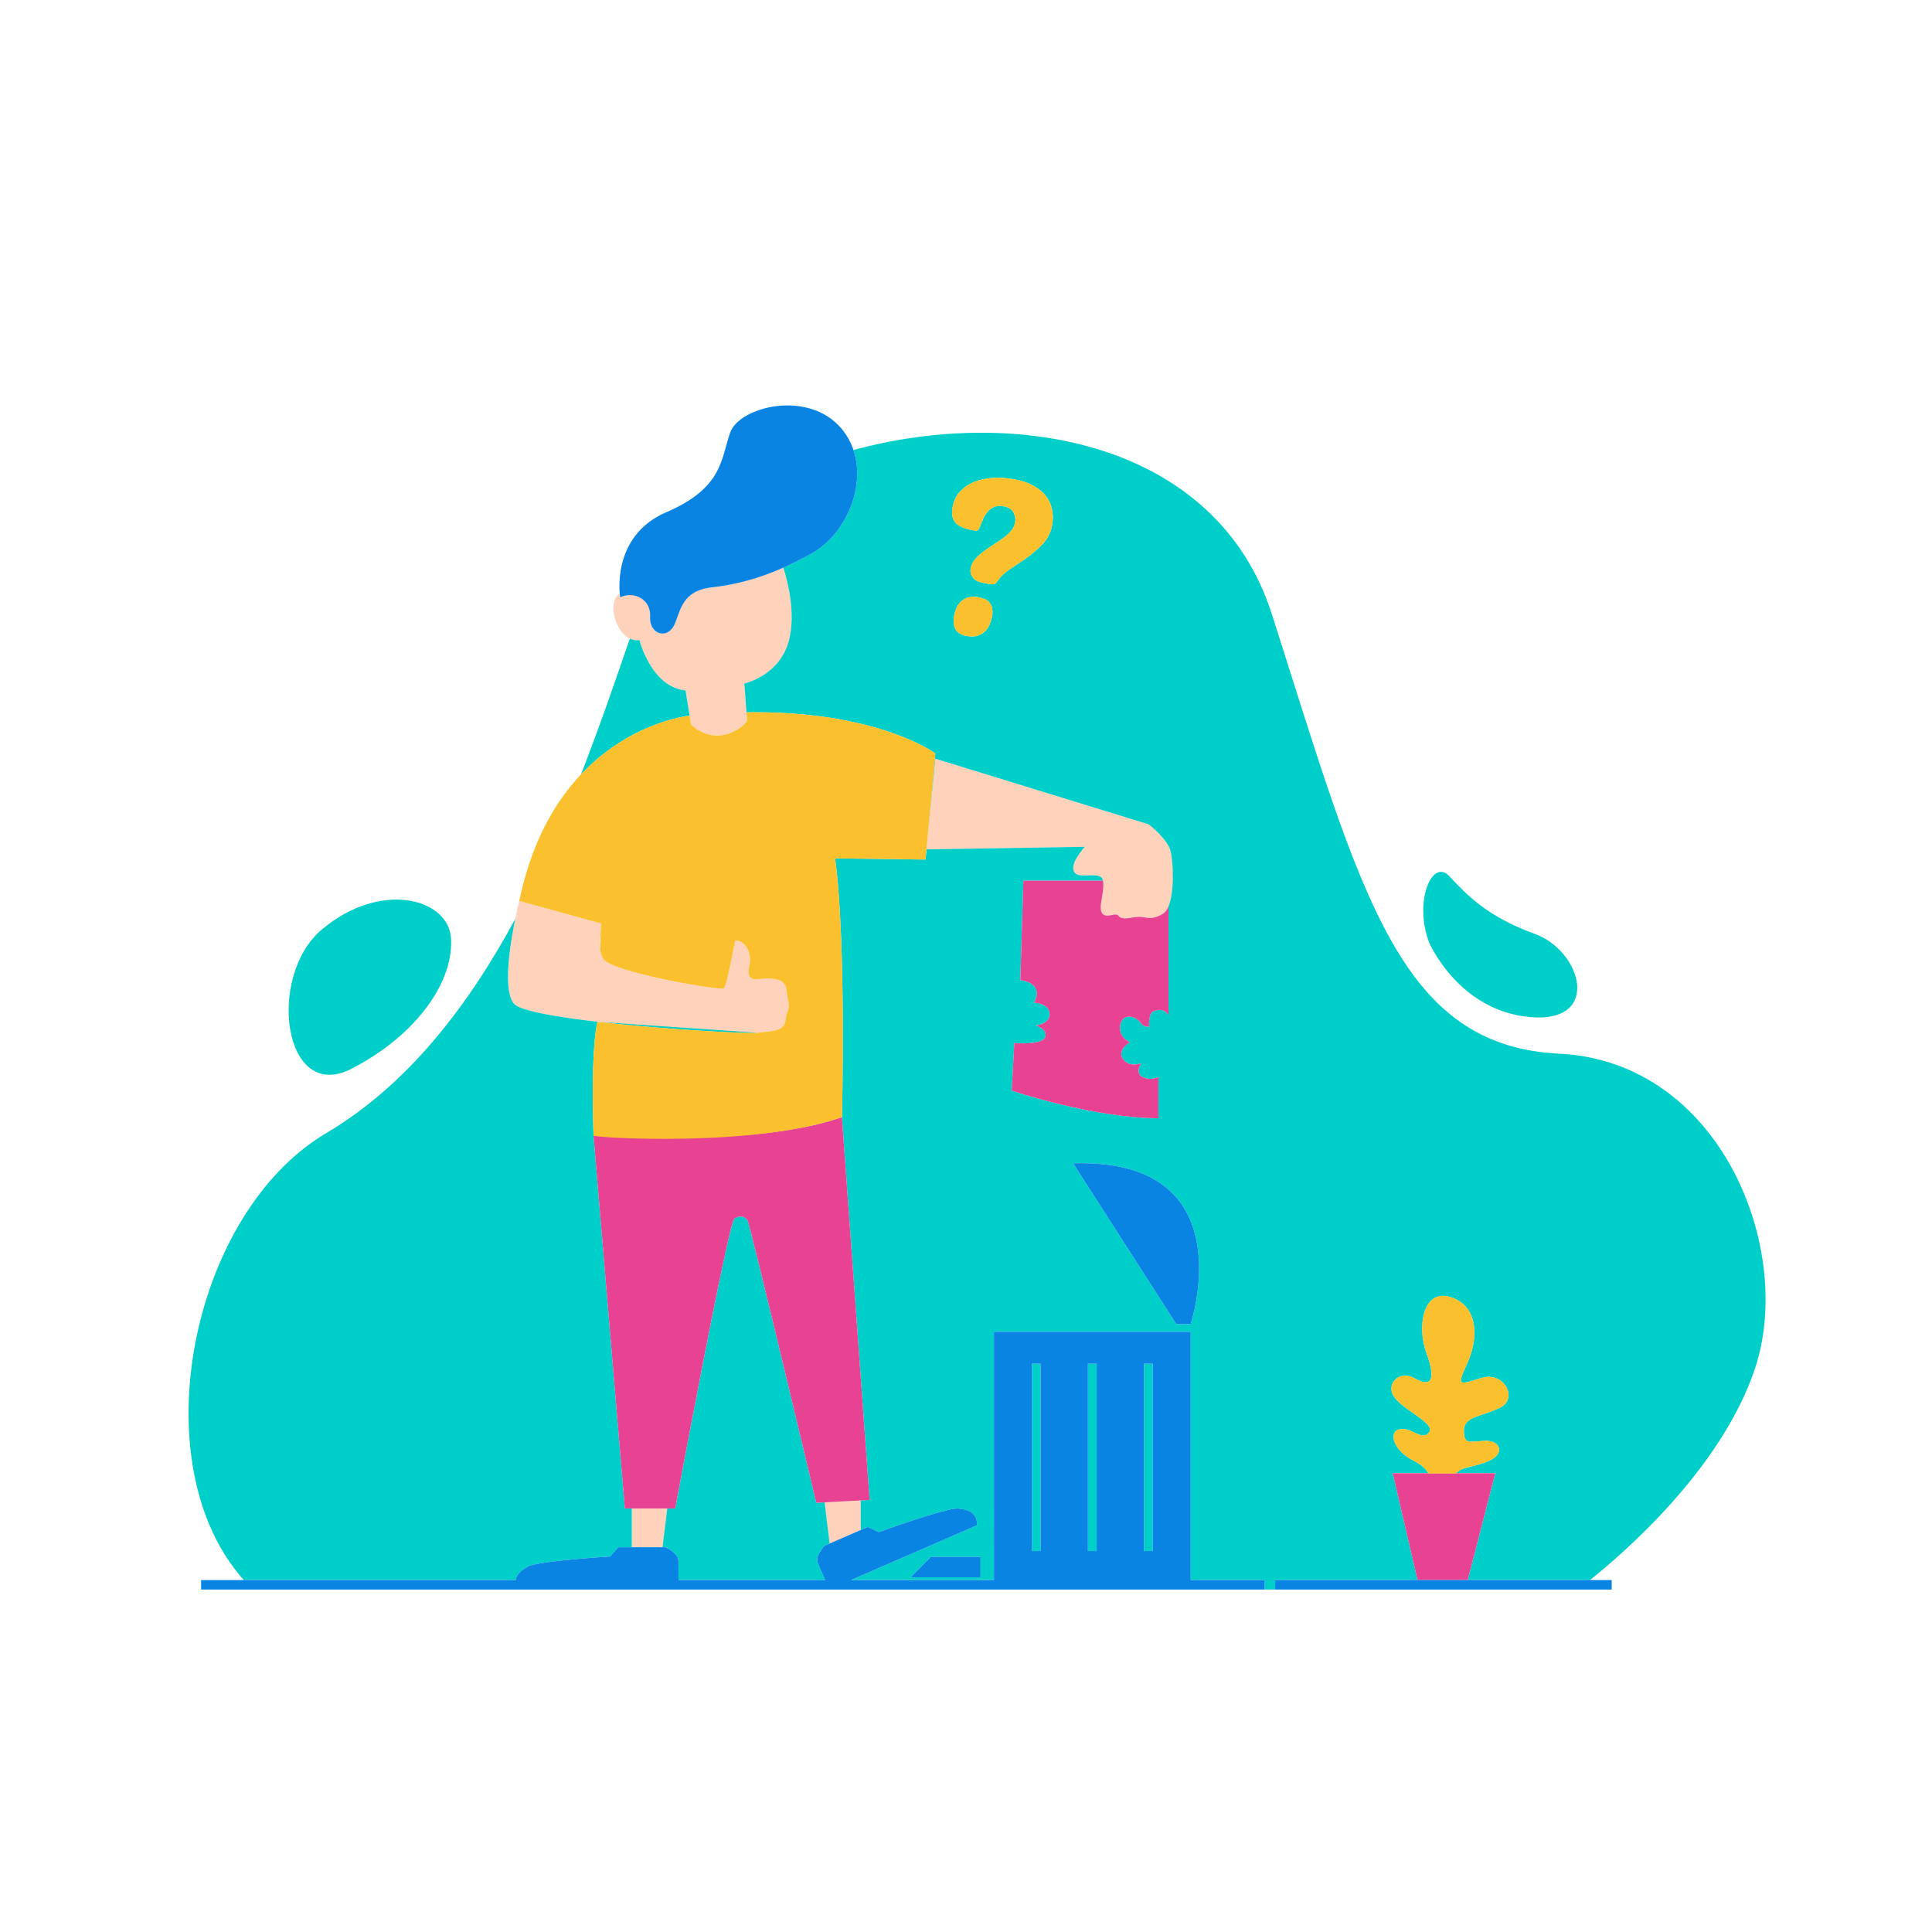 <?xml version="1.0" standalone="no"?>
<svg version="1.1" id="Layer_1" xmlns="http://www.w3.org/2000/svg" xmlns:xlink="http://www.w3.org/1999/xlink" x="0px" y="0px" viewBox="0 0 595.28 595.28" enable-background="new 0 0 595.28 595.28" xml:space="preserve">
<path id="color_x5F_5" fill="#FFD2BB" d="M241.364,174.916c1.264,3.986,3.921,13.967,1.717,22.425
	c-2.819,10.887-13.74,13.254-13.74,13.254l0.843,11.503c-1.069,1.782-5.314,4.861-9.948,4.504c-4.601-0.356-7.324-3.434-7.324-3.434
	l-1.685-10.435c-10.629-1.07-14.194-15.49-14.194-15.49c-6.513,0.811-9.948-10.207-6.967-13.513
	c0.259-0.291,0.551-0.551,0.875-0.777c0.065,0.68,0.13,1.069,0.13,1.069c4.44-2.009,9.527,0.777,9.235,5.929
	c-0.324,5.152,4.602,6.935,6.967,3.435c2.365-3.5,1.782-11.18,11.828-12.379C226.555,180.133,233.425,178.416,241.364,174.916
	L241.364,174.916z M241.008,302.528L241.008,302.528c-1.588-1.328-5.347-1.069-7.81-0.81c-2.495,0.26-2.916-1.847-2.333-3.986
	c0.616-2.139,0.195-6.481-3.176-7.777c0,0-1.004-0.292-1.199,0c-0.162,0.291-2.463,13.739-3.467,14.55
	c-1.005,0.843-34.868-5.023-37.104-9.042c-2.268-4.018-0.421-8.36-0.745-10.921l-25.179-6.935c0,0-6.643,26.184-1.555,31.726
	c5.088,5.573,71.518,9.494,75.05,8.879c3.564-0.584,8.166-0.194,8.523-3.759c0.356-3.532,1.523-3.046,0.81-6.351
	C242.11,304.828,242.628,303.856,241.008,302.528L241.008,302.528z M360.648,262.151L360.648,262.151
	c-0.972-3.727-6.74-8.166-6.74-8.166l-65.718-20.22l-2.722,27.932l48.77-0.777c0,0-1.296,1.426-2.528,3.467
	c-1.264,2.041-1.523,4.245,0.162,5.055s6.222-0.453,7.55,0.971c1.329,1.427-0.162,6.774-0.259,8.815
	c-0.097,2.041,0.616,3.37,3.273,2.722c2.69-0.616,1.685,0.552,3.305,0.908c1.588,0.356,2.754-0.259,5.055-0.356
	c2.301-0.098,3.727,1.328,7.55-0.972C362.171,279.228,361.62,265.91,360.648,262.151L360.648,262.151z M194.668,476.738
	L194.668,476.738h0.065h9.397l1.458-11.957h-10.921v11.957H194.668z M255.622,475.604L255.622,475.604l7.842-3.434l1.75-0.746
	v-9.105l-11.147,0.583L255.622,475.604z"></path>
<path id="color_x5F_4" fill="#00CEC9" d="M320.627,420.191v57.714h-2.657v-57.714H320.627z M221.947,180.625
	c-0.052,0.008-0.105,0.016-0.157,0.023C221.842,180.641,221.895,180.633,221.947,180.625z M227.404,179.6
	c-0.047,0.011-0.094,0.021-0.141,0.032C227.311,179.621,227.358,179.61,227.404,179.6z M335.209,420.191v57.714h2.69v-57.714
	H335.209z M352.481,420.191v57.714h2.69v-57.714H352.481z M201.302,193.736c-0.685-0.894-1.097-2.174-0.995-3.784
	c0.109-1.932-0.538-3.532-1.624-4.67c1.085,1.138,1.732,2.738,1.623,4.669C200.205,191.561,200.616,192.842,201.302,193.736z
	 M220.236,226.602c-4.601-0.356-7.324-3.434-7.324-3.434l-0.009-0.054l0.009,0.055C212.912,223.169,215.635,226.247,220.236,226.602
	c4.634,0.358,8.879-2.721,9.948-4.503l0-0.001C229.115,223.88,224.87,226.959,220.236,226.602z M471.474,313.383
	c22.165,1.945,15.911-20.448,1.361-25.665c-14.518-5.25-20.934-11.99-26.248-17.725c-5.314-5.77-11.05,7.842-6.254,20.382
	C440.332,290.376,449.308,311.439,471.474,313.383z M485.311,489.765l0.777,0l0,0H485.311z M212.483,220.513l-1.256-7.78
	c-10.629-1.07-14.194-15.49-14.194-15.49c-1.081,0.135-2.074-0.062-2.97-0.489c-4.455,12.985-9.36,27.272-15.051,41.858
	C194.355,222.332,212.264,220.534,212.483,220.513z M108.373,329.263c21.063-10.889,31.66-27.836,30.558-40.475
	c-1.069-12.087-21.841-17.531-39.794-2.366C82.028,300.875,87.31,340.183,108.373,329.263z M341.067,282.092
	c-1.525-0.082-1.981-1.237-1.904-2.864c0.001-0.028,0.005-0.063,0.007-0.092c-0.001,0.028-0.007,0.065-0.008,0.092
	C339.085,280.855,339.541,282.01,341.067,282.092z M184.105,314.844c0,0-2.139,6.448-1.231,35.061l-0.001,0l9.657,114.877h2.137
	v11.956h0.001h0.065h9.397l1.458-11.956h2.464c0,0,16.332-87.851,18.212-89.244c1.912-1.427,3.338-0.487,4.051,0.453
	s21.193,87.04,21.193,87.04l16.429-0.875l-8.523-117.953c0,0,0,0,0.001,0c0,0,1.393-53.889-2.106-79.716l27.868,0.356l3.014-32.697
	c-0.001-0.002-17.792-13.256-58.199-12.673l-0.651-8.878c0,0,10.921-2.367,13.74-13.254c2.204-8.458-0.453-18.439-1.717-22.425
	c-1.223,0.539-2.414,1.022-3.592,1.48c3.865-1.513,7.932-3.446,12.407-5.92c9.981-5.544,16.746-20.074,12.796-31.812
	c50.091-13.667,111.949-2.522,128.943,50.673c27.609,86.554,38.919,132.862,88.531,135.324
	c49.613,2.429,72.556,60.143,60.307,96.956c-10.273,30.819-40.251,56.767-50.876,65.231h-37.655l8.49-32.922h-12.001
	c1.799-2.119,5.015-1.655,10.024-3.793c5.152-2.203,3.532-6.481-1.329-6.189c-4.893,0.291-6.351,1.167-6.351-3.241
	c0-4.439,6.027-4.309,11.342-7.096c5.347-2.82,1.037-11.213-6.027-9.009c-7.097,2.204-7.55,2.657-4.148-4.861
	c3.403-7.55,3.241-17.434-5.314-20.091c-8.555-2.657-10.337,9.3-7.388,17.272c2.949,7.972,1.62,10.79-3.532,7.809
	c-5.185-2.948-9.592,2.236-5.898,6.352c3.662,4.147,12.379,7.68,10.175,10.337c-2.203,2.657-5.314-1.749-9.009-1.037
	c-3.694,0.746-1.912,6.676,4.439,9.754c2.37,1.169,3.688,2.554,4.413,3.793H429.12l7.648,32.922h-43.877v2.91l-3.208,0v-2.909
	H366.87l0-76.508h-60.63v76.509h-44.039l38.757-16.851c0,0,0.324-1.101-0.357-2.463c-0.713-1.329-1.717-2.334-5.282-2.722
	s-24.531,7.259-24.531,7.259l-3.402-1.587l-2.172,0.934v-9.1l-11.147,0.583l1.553,12.684l-1.682,0.732c0,0-2.722,3.142-2.009,5.152
	c0.162,0.487,1.361,3.209,2.333,5.379h-45.205c0-2.429,0-5.637-0.032-6.189c-0.162-2.106-3.921-3.921-3.921-3.921h-10.37h-4.278
	l-2.463,2.851c0,0-22.295,1.328-25.406,3.111c-2.787,1.588-3.5,2.819-3.694,4.147H75.138
	c-31.867-35.543-16.565-112.911,25.393-137.722c25.06-14.832,43.687-39.105,58.22-65.973c-1.637,8.001-3.913,22.258-0.311,26.18
	c5.088,5.573,71.518,9.494,75.05,8.879 M294.378,161.015c0.939,1.102,2.754,1.913,5.379,2.367c0.778,0.13,1.264,0.13,1.491,0
	c0.227-0.098,0.421-0.389,0.583-0.875c0.324-0.81,0.681-1.653,1.037-2.496c0.357-0.875,0.843-1.62,1.394-2.269
	c0.551-0.68,1.231-1.166,2.009-1.523c0.81-0.357,1.782-0.454,2.949-0.227c1.523,0.26,2.528,0.875,3.046,1.879
	c0.519,1.005,0.713,2.01,0.519,3.047c-0.162,1.004-0.615,1.912-1.296,2.689c-0.68,0.81-1.523,1.556-2.495,2.237
	c-0.94,0.712-1.976,1.393-3.046,2.073c-1.07,0.68-2.107,1.393-3.079,2.139c-0.972,0.713-1.782,1.49-2.495,2.332
	c-0.68,0.844-1.134,1.75-1.296,2.755c-0.195,1.038,0.032,1.976,0.648,2.787c0.616,0.843,1.75,1.427,3.435,1.717l2.333,0.39
	c0.357,0.065,0.648,0.032,0.875-0.065c0.259-0.065,0.583-0.39,0.972-0.94c1.004-1.458,2.365-2.722,4.115-3.856
	c1.718-1.135,3.468-2.301,5.25-3.565c1.75-1.264,3.37-2.69,4.796-4.245c1.426-1.588,2.333-3.532,2.722-5.801
	c0.259-1.523,0.227-3.046-0.065-4.537c-0.291-1.49-0.907-2.85-1.847-4.113s-2.236-2.333-3.889-3.273
	c-1.653-0.908-3.694-1.588-6.157-2.01c-2.074-0.357-4.148-0.486-6.254-0.389c-2.074,0.129-3.986,0.518-5.736,1.199
	c-1.749,0.681-3.208,1.686-4.439,2.981c-1.232,1.297-2.009,2.949-2.366,4.99C293.147,158.358,293.438,159.881,294.378,161.015z
	 M305.139,186.033c-0.617-1.039-1.849-1.72-3.663-2.01c-1.199-0.195-2.236-0.195-3.143,0.065c-0.875,0.226-1.62,0.648-2.203,1.23
	c-0.583,0.551-1.069,1.232-1.426,2.01c-0.356,0.777-0.583,1.621-0.745,2.463c-0.259,1.523-0.13,2.851,0.389,3.986
	c0.519,1.135,1.75,1.88,3.694,2.204c1.329,0.228,2.463,0.163,3.403-0.194c0.94-0.356,1.685-0.842,2.268-1.49
	c0.551-0.615,1.005-1.33,1.329-2.139c0.292-0.778,0.518-1.523,0.648-2.204C305.949,188.334,305.787,187.038,305.139,186.033z
	 M302.123,479.718h-15.36l-6.189,6.288h21.549V479.718z M322.021,319.605c-0.972,2.494-9.495,1.782-9.495,1.782l-0.81,14.647
	c0,0,24.79,8.426,45.205,8.523v0h-0.003v-12.703c0,0-2.398,1.264-4.893,0c-2.462-1.233-0.421-4.246-0.421-4.246
	s-3.662,1.491-5.606-1.328c-1.944-2.852,2.139-5.152,2.139-5.152s-3.727-1.523-2.949-5.412c0.81-3.92,4.991-2.398,6.125-0.712
	c1.166,1.685,2.754,1.329,2.754,1.329s-0.356-4.181,1.426-4.796c1.783-0.616,3.37-0.616,4.537,1.23v-33.486
	c1.924-4.612,1.412-14.059,0.618-17.13c-0.972-3.727-6.74-8.166-6.74-8.166l-65.718-20.22l-2.722,27.932l48.77-0.777
	c0,0-1.296,1.426-2.528,3.467c-1.264,2.041-1.523,4.245,0.162,5.055s6.222-0.453,7.55,0.971c1.229,1.32,0.048,5.989-0.214,8.298
	c0.204-1.932,1.079-5.461,0.635-7.358h-24.531l-0.94,30.656c0,0,7.486,0.551,4.278,6.935c0,0,4.634,0.194,4.764,3.403
	c0.13,3.175-4.245,3.628-4.245,3.628S322.993,317.142,322.021,319.605z M330.641,358.427l31.789,49.548h4.439
	C366.87,407.975,383.915,356.806,330.641,358.427z M234.905,177.448c0.712-0.247,1.43-0.507,2.155-0.783
	C236.337,176.938,235.616,177.203,234.905,177.448z M345.74,282.858c0.199,0.045,0.391,0.074,0.579,0.091
	C346.131,282.932,345.939,282.902,345.74,282.858c-1.214-0.267-0.952-0.991-1.881-1.076
	C344.787,281.867,344.525,282.591,345.74,282.858z M263.464,472.17l-0.546,0.239l0.547-0.238l0.38-0.164L263.464,472.17z
	 M233.212,178.012c-0.229,0.073-0.458,0.146-0.686,0.217C232.754,178.159,232.984,178.085,233.212,178.012z M354,282.842
	c-0.842-0.043-1.576-0.24-2.376-0.315C352.423,282.602,353.158,282.799,354,282.842z M346.617,282.958
	c0.086,0.002,0.174,0.01,0.259,0.008C346.791,282.968,346.703,282.96,346.617,282.958z M354.43,282.849
	c-0.037,0.001-0.072-0.002-0.108-0.002C354.358,282.847,354.393,282.85,354.43,282.849z"></path>
<path id="color_x5F_3" fill="#E84393" d="M460.715,453.926l-8.49,32.922h-15.457l-7.648-32.922H460.715z M182.873,349.905
	L182.873,349.905l9.657,114.877h15.522c0,0,16.332-87.851,18.212-89.244c1.912-1.427,3.338-0.487,4.051,0.453
	s21.193,87.04,21.193,87.04l16.429-0.875L259.414,344.2C232.777,353.631,182.873,349.905,182.873,349.905L182.873,349.905z
	 M356.921,344.557c-20.415-0.097-45.205-8.523-45.205-8.523l0.81-14.647c0,0,8.523,0.712,9.495-1.782
	c0.972-2.463-2.852-3.63-2.852-3.63s4.375-0.453,4.245-3.628c-0.13-3.209-4.764-3.403-4.764-3.403
	c3.208-6.384-4.278-6.935-4.278-6.935l0.94-30.656h24.531c0.486,2.074-0.616,6.125-0.681,7.875c-0.097,2.041,0.616,3.37,3.273,2.722
	c2.69-0.616,1.685,0.552,3.305,0.908c1.588,0.356,2.754-0.259,5.055-0.356c2.301-0.098,3.727,1.328,7.55-0.972
	c0.68-0.421,1.264-1.231,1.685-2.269v33.506c-1.167-1.846-2.754-1.846-4.537-1.23c-1.782,0.615-1.426,4.796-1.426,4.796
	s-1.588,0.356-2.754-1.329c-1.134-1.686-5.315-3.208-6.125,0.712c-0.778,3.889,2.949,5.412,2.949,5.412s-4.083,2.3-2.139,5.152
	c1.944,2.819,5.606,1.328,5.606,1.328s-2.041,3.013,0.421,4.246c2.495,1.264,4.893,0,4.893,0v12.703L356.921,344.557
	L356.921,344.557z"></path>
<path id="color_x5F_2" fill="#FBC02D" d="M324.159,157.028c0.292,1.491,0.324,3.014,0.065,4.537
	c-0.389,2.269-1.296,4.213-2.722,5.801c-1.426,1.555-3.046,2.981-4.796,4.245c-1.782,1.264-3.532,2.43-5.25,3.565
	c-1.75,1.134-3.111,2.398-4.115,3.856c-0.389,0.55-0.713,0.875-0.972,0.94c-0.227,0.097-0.518,0.13-0.875,0.065l-2.333-0.39
	c-1.685-0.29-2.819-0.874-3.435-1.717c-0.616-0.811-0.843-1.749-0.648-2.787c0.162-1.005,0.616-1.911,1.296-2.755
	c0.713-0.842,1.523-1.619,2.495-2.332c0.972-0.746,2.009-1.459,3.079-2.139s2.106-1.361,3.046-2.073
	c0.972-0.681,1.815-1.427,2.495-2.237c0.681-0.777,1.134-1.685,1.296-2.689c0.194-1.037,0-2.042-0.519-3.047
	c-0.518-1.004-1.523-1.619-3.046-1.879c-1.167-0.227-2.139-0.13-2.949,0.227c-0.778,0.357-1.458,0.843-2.009,1.523
	c-0.551,0.649-1.037,1.394-1.394,2.269c-0.356,0.843-0.713,1.686-1.037,2.496c-0.162,0.486-0.356,0.777-0.583,0.875
	c-0.227,0.13-0.713,0.13-1.491,0c-2.625-0.454-4.44-1.265-5.379-2.367c-0.94-1.134-1.231-2.657-0.907-4.602
	c0.357-2.041,1.134-3.693,2.366-4.99c1.231-1.295,2.69-2.3,4.439-2.981c1.75-0.681,3.662-1.07,5.736-1.199
	c2.106-0.097,4.18,0.032,6.254,0.389c2.463,0.422,4.504,1.102,6.157,2.01c1.653,0.94,2.949,2.01,3.889,3.273
	S323.868,155.538,324.159,157.028L324.159,157.028z M301.476,184.023L301.476,184.023c-1.199-0.195-2.236-0.195-3.143,0.065
	c-0.875,0.226-1.62,0.648-2.203,1.23c-0.583,0.551-1.069,1.232-1.426,2.01c-0.356,0.777-0.583,1.621-0.745,2.463
	c-0.259,1.523-0.13,2.851,0.389,3.986s1.75,1.88,3.694,2.204c1.329,0.228,2.463,0.163,3.403-0.194
	c0.94-0.356,1.685-0.842,2.268-1.49c0.551-0.615,1.005-1.33,1.329-2.139c0.292-0.778,0.518-1.523,0.648-2.204
	c0.259-1.62,0.097-2.916-0.551-3.921C304.522,184.994,303.29,184.313,301.476,184.023L301.476,184.023z M456.373,424.598
	L456.373,424.598c-7.097,2.204-7.55,2.657-4.148-4.861c3.403-7.55,3.241-17.434-5.314-20.091s-10.337,9.3-7.388,17.272
	s1.62,10.79-3.532,7.809c-5.185-2.948-9.592,2.236-5.898,6.352c3.662,4.147,12.379,7.68,10.175,10.337
	c-2.203,2.657-5.314-1.749-9.009-1.037c-3.694,0.746-1.912,6.676,4.439,9.754c2.43,1.199,3.759,2.625,4.472,3.888h8.458
	c1.782-2.235,5.023-1.717,10.11-3.888c5.152-2.203,3.532-6.481-1.329-6.189c-4.893,0.291-6.351,1.167-6.351-3.241
	c0-4.439,6.027-4.309,11.342-7.096C467.747,430.787,463.437,422.394,456.373,424.598L456.373,424.598z M229.99,219.473
	L229.99,219.473l0.194,2.626c-1.069,1.782-5.314,4.861-9.948,4.504c-4.601-0.356-7.324-3.434-7.324-3.434l-0.421-2.657
	c0,0-41.544,3.952-52.496,57.097l25.179,6.935c0.065,0.681,0,1.492-0.097,2.367l-0.194,5.508c0.162,1.005,0.454,2.041,1.037,3.046
	c2.236,4.019,36.099,9.885,37.104,9.042c1.004-0.811,3.305-14.259,3.467-14.55c0.194-0.292,1.199,0,1.199,0
	c3.37,1.296,3.792,5.638,3.176,7.777c-0.583,2.139-0.162,4.246,2.333,3.986c2.463-0.259,6.222-0.518,7.81,0.81
	c1.62,1.329,1.102,2.301,1.815,5.574c0.713,3.306-0.454,2.819-0.81,6.351c-0.356,3.565-4.958,3.175-8.523,3.759
	c-2.204,0.39-28.452-0.972-49.386-3.37c0,0-2.139,6.448-1.231,35.064c0.032,0.648,49.904,3.727,76.541-5.705
	c0,0,1.393-53.889-2.106-79.716l27.868,0.356l3.014-32.697C288.19,232.144,270.399,218.89,229.99,219.473L229.99,219.473z"></path>
<path id="color_x5F_1" fill="#0984E3" d="M259.317,132.108c10.175,12.184,2.819,31.726-9.138,38.368
	c-11.958,6.611-20.999,9.365-31.077,10.532c-10.046,1.199-9.462,8.879-11.828,12.379s-7.291,1.717-6.967-3.435
	c0.292-5.152-4.796-7.939-9.235-5.929c0,0-3.143-18.763,14.258-26.217c17.402-7.453,16.818-16.461,19.637-24.498
	C227.819,125.239,249.141,119.924,259.317,132.108L259.317,132.108z M280.574,486.006L280.574,486.006h21.549v-6.288h-15.36
	L280.574,486.006z M330.641,358.427L330.641,358.427l31.789,49.548h4.439C366.87,407.975,383.915,356.806,330.641,358.427
	L330.641,358.427z M392.891,486.848L392.891,486.848v2.917h103.697v-2.917H392.891z M366.87,486.848L366.87,486.848h22.813v2.917
	H61.969v-2.917h96.924c0.194-1.328,0.907-2.559,3.694-4.147c3.111-1.783,25.406-3.111,25.406-3.111l2.463-2.851h4.278h10.37
	c0,0,3.759,1.815,3.921,3.921c0.032,0.552,0.032,3.76,0.032,6.189h45.205c-0.972-2.17-2.171-4.892-2.333-5.379
	c-0.713-2.01,2.009-5.152,2.009-5.152l9.527-4.147l3.921-1.686l3.402,1.587c0,0,20.966-7.647,24.531-7.259s4.569,1.393,5.282,2.722
	c0.681,1.362,0.357,2.463,0.357,2.463l-38.757,16.851h44.039V410.34h60.63L366.87,486.848L366.87,486.848z M320.627,420.191
	L320.627,420.191h-2.657v57.714h2.657V420.191z M337.899,420.191L337.899,420.191h-2.69v57.714h2.69V420.191z M355.171,420.191
	L355.171,420.191h-2.69v57.714h2.69V420.191z"></path>
</svg>
